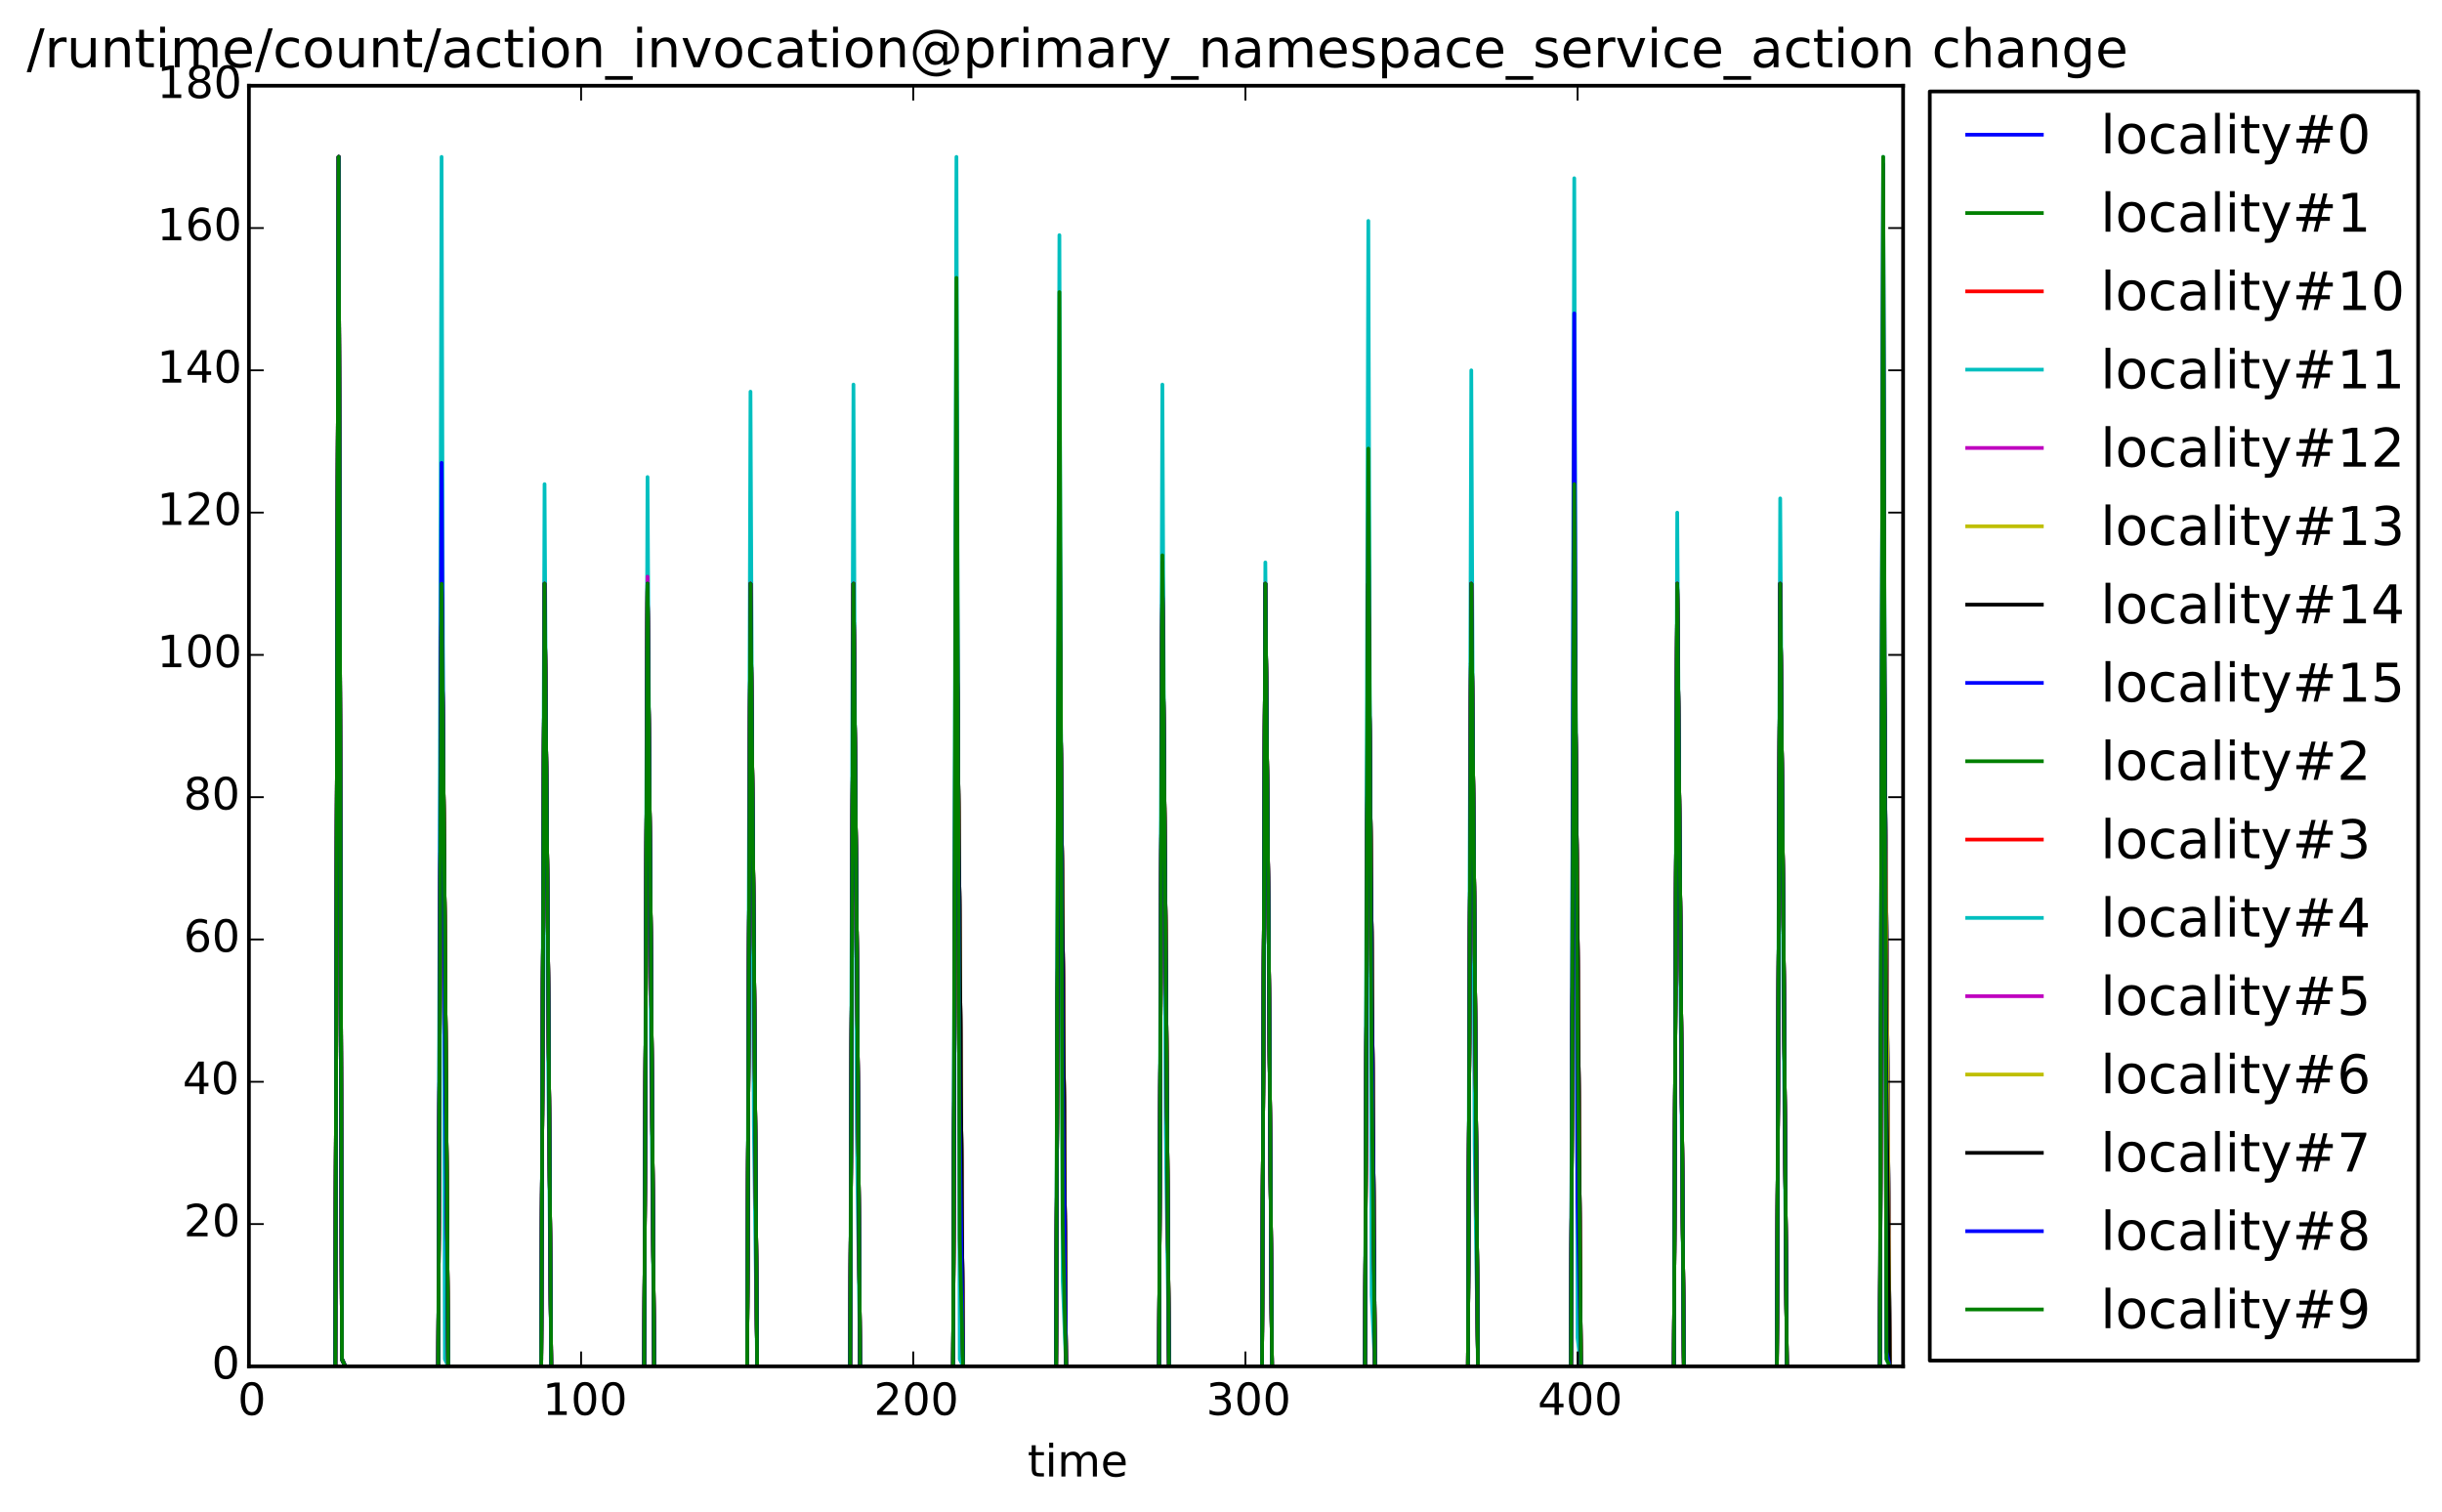 <?xml version="1.0" encoding="utf-8" standalone="no"?>
<!DOCTYPE svg PUBLIC "-//W3C//DTD SVG 1.1//EN"
  "http://www.w3.org/Graphics/SVG/1.1/DTD/svg11.dtd">
<!-- Created with matplotlib (http://matplotlib.org/) -->
<svg height="408pt" version="1.1" viewBox="0 0 659 408" width="659pt" xmlns="http://www.w3.org/2000/svg" xmlns:xlink="http://www.w3.org/1999/xlink">
 <defs>
  <style type="text/css">
*{stroke-linecap:butt;stroke-linejoin:round;}
  </style>
 </defs>
 <g id="figure_1">
  <g id="patch_1">
   <path d="
M0 408.169
L659.763 408.169
L659.763 0
L0 0
z
" style="fill:#ffffff;"/>
  </g>
  <g id="axes_1">
   <g id="patch_2">
    <path d="
M67.174 368.742
L513.574 368.742
L513.574 23.142
L67.174 23.142
z
" style="fill:#ffffff;"/>
   </g>
   <g id="line2d_1">
    <path clip-path="url(#p441de54f7e)" d="
M67.174 368.742
L513.574 368.742
L513.574 368.742" style="fill:none;stroke:#0000ff;stroke-linecap:square;"/>
   </g>
   <g id="line2d_2">
    <path clip-path="url(#p441de54f7e)" d="
M67.174 368.742
L90.48 368.742
L91.376 42.342
L92.272 366.822
L93.169 368.742
L118.268 368.742
L119.164 157.542
L120.06 251.622
L120.957 368.742
L146.056 368.742
L146.952 157.542
L147.848 251.622
L148.745 368.742
L173.844 368.742
L174.74 157.542
L175.636 251.622
L176.533 368.742
L201.632 368.742
L202.528 157.542
L203.424 251.622
L204.321 368.742
L229.42 368.742
L230.316 157.542
L231.212 251.622
L232.109 368.742
L257.207 368.742
L258.104 157.542
L259 251.622
L259.897 368.742
L284.995 368.742
L285.892 157.542
L286.788 251.622
L287.685 368.742
L312.783 368.742
L313.68 157.542
L314.576 251.622
L315.473 368.742
L340.571 368.742
L341.468 157.542
L342.364 251.622
L343.26 368.742
L368.359 368.742
L369.256 157.542
L370.152 251.622
L371.048 368.742
L396.147 368.742
L397.044 157.542
L397.94 251.622
L398.836 368.742
L423.935 368.742
L424.832 157.542
L425.728 251.622
L426.624 368.742
L451.723 368.742
L452.62 157.542
L453.516 251.622
L454.412 368.742
L479.511 368.742
L480.407 157.542
L481.304 251.622
L482.2 368.742
L507.299 368.742
L508.195 157.542
L509.092 251.622
L509.988 368.742
L513.574 368.742
L513.574 368.742" style="fill:none;stroke:#008000;stroke-linecap:square;"/>
   </g>
   <g id="line2d_3">
    <path clip-path="url(#p441de54f7e)" d="
M67.174 368.742
L90.48 368.742
L91.376 42.342
L92.272 366.822
L93.169 368.742
L118.268 368.742
L119.164 157.542
L120.06 251.622
L120.957 368.742
L146.056 368.742
L146.952 157.542
L147.848 251.622
L148.745 368.742
L173.844 368.742
L174.74 157.542
L175.636 251.622
L176.533 368.742
L201.632 368.742
L202.528 157.542
L203.424 251.622
L204.321 368.742
L229.42 368.742
L230.316 157.542
L231.212 251.622
L232.109 368.742
L257.207 368.742
L258.104 134.502
L259 274.662
L259.897 368.742
L284.995 368.742
L285.892 157.542
L286.788 251.622
L287.685 368.742
L312.783 368.742
L313.68 157.542
L314.576 251.622
L315.473 368.742
L340.571 368.742
L341.468 157.542
L342.364 251.622
L343.26 368.742
L368.359 368.742
L369.256 157.542
L370.152 251.622
L371.048 368.742
L396.147 368.742
L397.044 157.542
L397.94 251.622
L398.836 368.742
L423.935 368.742
L424.832 157.542
L425.728 251.622
L426.624 368.742
L451.723 368.742
L452.62 157.542
L453.516 251.622
L454.412 368.742
L479.511 368.742
L480.407 157.542
L481.304 251.622
L482.2 368.742
L507.299 368.742
L508.195 71.142
L509.092 338.022
L509.988 368.742
L513.574 368.742
L513.574 368.742" style="fill:none;stroke:#ff0000;stroke-linecap:square;"/>
   </g>
   <g id="line2d_4">
    <path clip-path="url(#p441de54f7e)" d="
M67.174 368.742
L90.48 368.742
L91.376 42.342
L92.272 366.822
L93.169 368.742
L118.268 368.742
L119.164 42.342
L120.06 366.822
L120.957 368.742
L146.056 368.742
L146.952 130.662
L147.848 278.502
L148.745 368.742
L173.844 368.742
L174.74 128.742
L175.636 280.422
L176.533 368.742
L201.632 368.742
L202.528 105.702
L203.424 303.462
L204.321 368.742
L229.42 368.742
L230.316 103.782
L231.212 305.382
L232.109 368.742
L257.207 368.742
L258.104 42.342
L259 366.822
L259.897 368.742
L284.995 368.742
L285.892 63.462
L286.788 345.702
L287.685 368.742
L312.783 368.742
L313.68 103.782
L314.576 305.382
L315.473 368.742
L340.571 368.742
L341.468 151.782
L343.26 368.742
L368.359 368.742
L369.256 59.622
L370.152 349.542
L371.048 368.742
L396.147 368.742
L397.044 99.942
L397.94 309.222
L398.836 368.742
L423.935 368.742
L424.832 48.102
L425.728 361.062
L426.624 368.742
L451.723 368.742
L452.62 138.342
L453.516 270.822
L454.412 368.742
L479.511 368.742
L480.407 134.502
L481.304 274.662
L482.2 368.742
L507.299 368.742
L508.195 42.342
L509.092 366.822
L509.988 368.742
L513.574 368.742
L513.574 368.742" style="fill:none;stroke:#00bfbf;stroke-linecap:square;"/>
   </g>
   <g id="line2d_5">
    <path clip-path="url(#p441de54f7e)" d="
M67.174 368.742
L90.48 368.742
L91.376 42.342
L92.272 366.822
L93.169 368.742
L118.268 368.742
L119.164 157.542
L120.06 251.622
L120.957 368.742
L146.056 368.742
L146.952 157.542
L147.848 251.622
L148.745 368.742
L173.844 368.742
L174.74 155.622
L175.636 253.542
L176.533 368.742
L201.632 368.742
L202.528 157.542
L203.424 251.622
L204.321 368.742
L229.42 368.742
L230.316 157.542
L231.212 251.622
L232.109 368.742
L257.207 368.742
L258.104 157.542
L259 251.622
L259.897 368.742
L284.995 368.742
L285.892 157.542
L286.788 251.622
L287.685 368.742
L312.783 368.742
L313.68 157.542
L314.576 251.622
L315.473 368.742
L340.571 368.742
L341.468 157.542
L342.364 251.622
L343.26 368.742
L368.359 368.742
L369.256 157.542
L370.152 251.622
L371.048 368.742
L396.147 368.742
L397.044 157.542
L397.94 251.622
L398.836 368.742
L423.935 368.742
L424.832 157.542
L425.728 251.622
L426.624 368.742
L451.723 368.742
L452.62 157.542
L453.516 251.622
L454.412 368.742
L479.511 368.742
L480.407 157.542
L481.304 251.622
L482.2 368.742
L507.299 368.742
L508.195 109.542
L509.092 299.622
L509.988 368.742
L513.574 368.742
L513.574 368.742" style="fill:none;stroke:#bf00bf;stroke-linecap:square;"/>
   </g>
   <g id="line2d_6">
    <path clip-path="url(#p441de54f7e)" d="
M67.174 368.742
L90.48 368.742
L91.376 42.342
L92.272 366.822
L93.169 368.742
L118.268 368.742
L119.164 157.542
L120.06 251.622
L120.957 368.742
L146.056 368.742
L146.952 157.542
L147.848 251.622
L148.745 368.742
L173.844 368.742
L174.74 157.542
L175.636 251.622
L176.533 368.742
L201.632 368.742
L202.528 157.542
L203.424 251.622
L204.321 368.742
L229.42 368.742
L230.316 157.542
L231.212 251.622
L232.109 368.742
L257.207 368.742
L258.104 157.542
L259 251.622
L259.897 368.742
L284.995 368.742
L285.892 157.542
L286.788 251.622
L287.685 368.742
L312.783 368.742
L313.68 157.542
L314.576 251.622
L315.473 368.742
L340.571 368.742
L341.468 157.542
L342.364 251.622
L343.26 368.742
L368.359 368.742
L369.256 157.542
L370.152 251.622
L371.048 368.742
L396.147 368.742
L397.044 157.542
L397.94 251.622
L398.836 368.742
L423.935 368.742
L424.832 109.542
L425.728 299.622
L426.624 368.742
L451.723 368.742
L452.62 157.542
L453.516 251.622
L454.412 368.742
L479.511 368.742
L480.407 157.542
L481.304 251.622
L482.2 368.742
L507.299 368.742
L508.195 99.942
L509.092 309.222
L509.988 368.742
L513.574 368.742
L513.574 368.742" style="fill:none;stroke:#bfbf00;stroke-linecap:square;"/>
   </g>
   <g id="line2d_7">
    <path clip-path="url(#p441de54f7e)" d="
M67.174 368.742
L90.48 368.742
L91.376 42.342
L92.272 366.822
L93.169 368.742
L118.268 368.742
L119.164 157.542
L120.06 251.622
L120.957 368.742
L146.056 368.742
L146.952 157.542
L147.848 251.622
L148.745 368.742
L173.844 368.742
L174.74 157.542
L175.636 251.622
L176.533 368.742
L201.632 368.742
L202.528 157.542
L203.424 251.622
L204.321 368.742
L229.42 368.742
L230.316 157.542
L231.212 251.622
L232.109 368.742
L257.207 368.742
L258.104 157.542
L259 251.622
L259.897 368.742
L284.995 368.742
L285.892 157.542
L286.788 251.622
L287.685 368.742
L312.783 368.742
L313.68 157.542
L314.576 251.622
L315.473 368.742
L340.571 368.742
L341.468 157.542
L342.364 251.622
L343.26 368.742
L368.359 368.742
L369.256 157.542
L370.152 251.622
L371.048 368.742
L396.147 368.742
L397.044 157.542
L397.94 251.622
L398.836 368.742
L423.935 368.742
L424.832 157.542
L425.728 251.622
L426.624 368.742
L451.723 368.742
L452.62 157.542
L453.516 251.622
L454.412 368.742
L479.511 368.742
L480.407 157.542
L481.304 251.622
L482.2 368.742
L507.299 368.742
L508.195 134.502
L509.092 274.662
L509.988 368.742
L513.574 368.742
L513.574 368.742" style="fill:none;stroke:#000000;stroke-linecap:square;"/>
   </g>
   <g id="line2d_8">
    <path clip-path="url(#p441de54f7e)" d="
M67.174 368.742
L90.48 368.742
L91.376 42.342
L92.272 366.822
L93.169 368.742
L118.268 368.742
L119.164 157.542
L120.06 251.622
L120.957 368.742
L146.056 368.742
L146.952 157.542
L147.848 251.622
L148.745 368.742
L173.844 368.742
L174.74 157.542
L175.636 251.622
L176.533 368.742
L201.632 368.742
L202.528 157.542
L203.424 251.622
L204.321 368.742
L229.42 368.742
L230.316 157.542
L231.212 251.622
L232.109 368.742
L257.207 368.742
L258.104 157.542
L259 251.622
L259.897 368.742
L284.995 368.742
L285.892 157.542
L286.788 251.622
L287.685 368.742
L312.783 368.742
L313.68 157.542
L314.576 251.622
L315.473 368.742
L340.571 368.742
L341.468 157.542
L342.364 251.622
L343.26 368.742
L368.359 368.742
L369.256 157.542
L370.152 251.622
L371.048 368.742
L396.147 368.742
L397.044 157.542
L397.94 251.622
L398.836 368.742
L423.935 368.742
L424.832 157.542
L425.728 251.622
L426.624 368.742
L451.723 368.742
L452.62 157.542
L453.516 251.622
L454.412 368.742
L479.511 368.742
L480.407 157.542
L481.304 251.622
L482.2 368.742
L507.299 368.742
L508.195 157.542
L509.092 251.622
L509.988 368.742
L513.574 368.742
L513.574 368.742" style="fill:none;stroke:#0000ff;stroke-linecap:square;"/>
   </g>
   <g id="line2d_9">
    <path clip-path="url(#p441de54f7e)" d="
M67.174 368.742
L90.48 368.742
L91.376 42.342
L92.272 366.822
L93.169 368.742
L118.268 368.742
L119.164 157.542
L120.06 251.622
L120.957 368.742
L146.056 368.742
L146.952 157.542
L147.848 251.622
L148.745 368.742
L173.844 368.742
L174.74 157.542
L175.636 251.622
L176.533 368.742
L201.632 368.742
L202.528 157.542
L203.424 251.622
L204.321 368.742
L229.42 368.742
L230.316 157.542
L231.212 251.622
L232.109 368.742
L257.207 368.742
L258.104 157.542
L259 251.622
L259.897 368.742
L284.995 368.742
L285.892 157.542
L286.788 251.622
L287.685 368.742
L312.783 368.742
L313.68 157.542
L314.576 251.622
L315.473 368.742
L340.571 368.742
L341.468 157.542
L342.364 251.622
L343.26 368.742
L368.359 368.742
L369.256 157.542
L370.152 251.622
L371.048 368.742
L396.147 368.742
L397.044 157.542
L397.94 251.622
L398.836 368.742
L423.935 368.742
L424.832 157.542
L425.728 251.622
L426.624 368.742
L451.723 368.742
L452.62 157.542
L453.516 251.622
L454.412 368.742
L479.511 368.742
L480.407 157.542
L481.304 251.622
L482.2 368.742
L507.299 368.742
L508.195 157.542
L509.092 251.622
L509.988 368.742
L513.574 368.742
L513.574 368.742" style="fill:none;stroke:#008000;stroke-linecap:square;"/>
   </g>
   <g id="line2d_10">
    <path clip-path="url(#p441de54f7e)" d="
M67.174 368.742
L90.48 368.742
L91.376 42.342
L92.272 366.822
L93.169 368.742
L118.268 368.742
L119.164 157.542
L120.06 251.622
L120.957 368.742
L146.056 368.742
L146.952 157.542
L147.848 251.622
L148.745 368.742
L173.844 368.742
L174.74 157.542
L175.636 251.622
L176.533 368.742
L201.632 368.742
L202.528 157.542
L203.424 251.622
L204.321 368.742
L229.42 368.742
L230.316 157.542
L231.212 251.622
L232.109 368.742
L257.207 368.742
L258.104 157.542
L259 251.622
L259.897 368.742
L284.995 368.742
L285.892 157.542
L286.788 251.622
L287.685 368.742
L312.783 368.742
L313.68 157.542
L314.576 251.622
L315.473 368.742
L340.571 368.742
L341.468 157.542
L342.364 251.622
L343.26 368.742
L368.359 368.742
L369.256 157.542
L370.152 251.622
L371.048 368.742
L396.147 368.742
L397.044 157.542
L397.94 251.622
L398.836 368.742
L423.935 368.742
L424.832 157.542
L425.728 251.622
L426.624 368.742
L451.723 368.742
L452.62 157.542
L453.516 251.622
L454.412 368.742
L479.511 368.742
L480.407 157.542
L481.304 251.622
L482.2 368.742
L507.299 368.742
L508.195 157.542
L509.092 251.622
L509.988 368.742
L513.574 368.742
L513.574 368.742" style="fill:none;stroke:#ff0000;stroke-linecap:square;"/>
   </g>
   <g id="line2d_11">
    <path clip-path="url(#p441de54f7e)" d="
M67.174 368.742
L90.48 368.742
L91.376 42.342
L92.272 366.822
L93.169 368.742
L118.268 368.742
L119.164 157.542
L120.06 251.622
L120.957 368.742
L146.056 368.742
L146.952 157.542
L147.848 251.622
L148.745 368.742
L173.844 368.742
L174.74 157.542
L175.636 251.622
L176.533 368.742
L201.632 368.742
L202.528 157.542
L203.424 251.622
L204.321 368.742
L229.42 368.742
L230.316 157.542
L231.212 251.622
L232.109 368.742
L257.207 368.742
L258.104 157.542
L259 251.622
L259.897 368.742
L284.995 368.742
L285.892 157.542
L286.788 251.622
L287.685 368.742
L312.783 368.742
L313.68 157.542
L314.576 251.622
L315.473 368.742
L340.571 368.742
L341.468 157.542
L342.364 251.622
L343.26 368.742
L368.359 368.742
L369.256 157.542
L370.152 251.622
L371.048 368.742
L396.147 368.742
L397.044 157.542
L397.94 251.622
L398.836 368.742
L423.935 368.742
L424.832 157.542
L425.728 251.622
L426.624 368.742
L451.723 368.742
L452.62 157.542
L453.516 251.622
L454.412 368.742
L479.511 368.742
L480.407 157.542
L481.304 251.622
L482.2 368.742
L507.299 368.742
L508.195 157.542
L509.092 251.622
L509.988 368.742
L513.574 368.742
L513.574 368.742" style="fill:none;stroke:#00bfbf;stroke-linecap:square;"/>
   </g>
   <g id="line2d_12">
    <path clip-path="url(#p441de54f7e)" d="
M67.174 368.742
L90.48 368.742
L91.376 42.342
L92.272 366.822
L93.169 368.742
L118.268 368.742
L119.164 157.542
L120.06 251.622
L120.957 368.742
L146.056 368.742
L146.952 157.542
L147.848 251.622
L148.745 368.742
L173.844 368.742
L174.74 157.542
L175.636 251.622
L176.533 368.742
L201.632 368.742
L202.528 157.542
L203.424 251.622
L204.321 368.742
L229.42 368.742
L230.316 157.542
L231.212 251.622
L232.109 368.742
L257.207 368.742
L258.104 157.542
L259 251.622
L259.897 368.742
L284.995 368.742
L285.892 157.542
L286.788 251.622
L287.685 368.742
L312.783 368.742
L313.68 157.542
L314.576 251.622
L315.473 368.742
L340.571 368.742
L341.468 157.542
L342.364 251.622
L343.26 368.742
L368.359 368.742
L369.256 157.542
L370.152 251.622
L371.048 368.742
L396.147 368.742
L397.044 157.542
L397.94 251.622
L398.836 368.742
L423.935 368.742
L424.832 157.542
L425.728 251.622
L426.624 368.742
L451.723 368.742
L452.62 157.542
L453.516 251.622
L454.412 368.742
L479.511 368.742
L480.407 157.542
L481.304 251.622
L482.2 368.742
L507.299 368.742
L508.195 157.542
L509.092 251.622
L509.988 368.742
L513.574 368.742
L513.574 368.742" style="fill:none;stroke:#bf00bf;stroke-linecap:square;"/>
   </g>
   <g id="line2d_13">
    <path clip-path="url(#p441de54f7e)" d="
M67.174 368.742
L90.48 368.742
L91.376 42.342
L92.272 366.822
L93.169 368.742
L118.268 368.742
L119.164 157.542
L120.06 251.622
L120.957 368.742
L146.056 368.742
L146.952 157.542
L147.848 251.622
L148.745 368.742
L173.844 368.742
L174.74 157.542
L175.636 251.622
L176.533 368.742
L201.632 368.742
L202.528 157.542
L203.424 251.622
L204.321 368.742
L229.42 368.742
L230.316 157.542
L231.212 251.622
L232.109 368.742
L257.207 368.742
L258.104 157.542
L259 251.622
L259.897 368.742
L284.995 368.742
L285.892 157.542
L286.788 251.622
L287.685 368.742
L312.783 368.742
L313.68 157.542
L314.576 251.622
L315.473 368.742
L340.571 368.742
L341.468 157.542
L342.364 251.622
L343.26 368.742
L368.359 368.742
L369.256 157.542
L370.152 251.622
L371.048 368.742
L396.147 368.742
L397.044 157.542
L397.94 251.622
L398.836 368.742
L423.935 368.742
L424.832 157.542
L425.728 251.622
L426.624 368.742
L451.723 368.742
L452.62 157.542
L453.516 251.622
L454.412 368.742
L479.511 368.742
L480.407 157.542
L481.304 251.622
L482.2 368.742
L507.299 368.742
L508.195 149.862
L509.988 368.742
L513.574 368.742
L513.574 368.742" style="fill:none;stroke:#bfbf00;stroke-linecap:square;"/>
   </g>
   <g id="line2d_14">
    <path clip-path="url(#p441de54f7e)" d="
M67.174 368.742
L90.48 368.742
L91.376 42.342
L92.272 366.822
L93.169 368.742
L118.268 368.742
L119.164 157.542
L120.06 251.622
L120.957 368.742
L146.056 368.742
L146.952 157.542
L147.848 251.622
L148.745 368.742
L173.844 368.742
L174.74 157.542
L175.636 251.622
L176.533 368.742
L201.632 368.742
L202.528 157.542
L203.424 251.622
L204.321 368.742
L229.42 368.742
L230.316 157.542
L231.212 251.622
L232.109 368.742
L257.207 368.742
L258.104 157.542
L259 251.622
L259.897 368.742
L284.995 368.742
L285.892 157.542
L286.788 251.622
L287.685 368.742
L312.783 368.742
L313.68 157.542
L314.576 251.622
L315.473 368.742
L340.571 368.742
L341.468 157.542
L342.364 251.622
L343.26 368.742
L368.359 368.742
L369.256 157.542
L370.152 251.622
L371.048 368.742
L396.147 368.742
L397.044 157.542
L397.94 251.622
L398.836 368.742
L423.935 368.742
L424.832 157.542
L425.728 251.622
L426.624 368.742
L451.723 368.742
L452.62 157.542
L453.516 251.622
L454.412 368.742
L479.511 368.742
L480.407 157.542
L481.304 251.622
L482.2 368.742
L507.299 368.742
L508.195 115.302
L509.092 293.862
L509.988 368.742
L513.574 368.742
L513.574 368.742" style="fill:none;stroke:#000000;stroke-linecap:square;"/>
   </g>
   <g id="line2d_15">
    <path clip-path="url(#p441de54f7e)" d="
M67.174 368.742
L90.48 368.742
L91.376 42.342
L92.272 366.822
L93.169 368.742
L118.268 368.742
L119.164 124.902
L120.06 284.262
L120.957 368.742
L146.056 368.742
L146.952 157.542
L147.848 251.622
L148.745 368.742
L173.844 368.742
L174.74 157.542
L175.636 251.622
L176.533 368.742
L201.632 368.742
L202.528 157.542
L203.424 251.622
L204.321 368.742
L229.42 368.742
L230.316 157.542
L231.212 251.622
L232.109 368.742
L257.207 368.742
L258.104 105.702
L259 303.462
L259.897 368.742
L284.995 368.742
L285.892 119.142
L286.788 290.022
L287.685 368.742
L312.783 368.742
L313.68 151.782
L315.473 368.742
L340.571 368.742
L341.468 157.542
L342.364 251.622
L343.26 368.742
L368.359 368.742
L369.256 138.342
L370.152 270.822
L371.048 368.742
L396.147 368.742
L397.044 157.542
L397.94 251.622
L398.836 368.742
L423.935 368.742
L424.832 84.582
L425.728 324.582
L426.624 368.742
L451.723 368.742
L452.62 157.542
L453.516 251.622
L454.412 368.742
L479.511 368.742
L480.407 157.542
L481.304 251.622
L482.2 368.742
L507.299 368.742
L508.195 44.262
L509.092 364.902
L509.988 368.742
L513.574 368.742
L513.574 368.742" style="fill:none;stroke:#0000ff;stroke-linecap:square;"/>
   </g>
   <g id="line2d_16">
    <path clip-path="url(#p441de54f7e)" d="
M67.174 368.742
L90.48 368.742
L91.376 42.342
L92.272 366.822
L93.169 368.742
L118.268 368.742
L119.164 157.542
L120.06 251.622
L120.957 368.742
L146.056 368.742
L146.952 157.542
L147.848 251.622
L148.745 368.742
L173.844 368.742
L174.74 157.542
L175.636 251.622
L176.533 368.742
L201.632 368.742
L202.528 157.542
L203.424 251.622
L204.321 368.742
L229.42 368.742
L230.316 157.542
L231.212 251.622
L232.109 368.742
L257.207 368.742
L258.104 74.982
L259 334.182
L259.897 368.742
L284.995 368.742
L285.892 78.822
L286.788 330.342
L287.685 368.742
L312.783 368.742
L313.68 149.862
L315.473 368.742
L340.571 368.742
L341.468 157.542
L342.364 251.622
L343.26 368.742
L368.359 368.742
L369.256 121.062
L370.152 288.102
L371.048 368.742
L396.147 368.742
L397.044 157.542
L397.94 251.622
L398.836 368.742
L423.935 368.742
L424.832 130.662
L425.728 278.502
L426.624 368.742
L451.723 368.742
L452.62 157.542
L453.516 251.622
L454.412 368.742
L479.511 368.742
L480.407 157.542
L481.304 251.622
L482.2 368.742
L507.299 368.742
L508.195 42.342
L509.092 366.822
L509.988 368.742
L513.574 368.742
L513.574 368.742" style="fill:none;stroke:#008000;stroke-linecap:square;"/>
   </g>
   <g id="patch_3">
    <path d="
M67.174 23.142
L513.574 23.142" style="fill:none;stroke:#000000;stroke-linecap:square;stroke-linejoin:miter;"/>
   </g>
   <g id="patch_4">
    <path d="
M513.574 368.742
L513.574 23.142" style="fill:none;stroke:#000000;stroke-linecap:square;stroke-linejoin:miter;"/>
   </g>
   <g id="patch_5">
    <path d="
M67.174 368.742
L513.574 368.742" style="fill:none;stroke:#000000;stroke-linecap:square;stroke-linejoin:miter;"/>
   </g>
   <g id="patch_6">
    <path d="
M67.174 368.742
L67.174 23.142" style="fill:none;stroke:#000000;stroke-linecap:square;stroke-linejoin:miter;"/>
   </g>
   <g id="matplotlib.axis_1">
    <g id="xtick_1">
     <g id="line2d_17">
      <defs>
       <path d="
M0 0
L0 -4" id="m93b0483c22" style="stroke:#000000;stroke-width:0.5;"/>
      </defs>
      <g>
       <use style="stroke:#000000;stroke-width:0.5;" x="67.174" xlink:href="#m93b0483c22" y="368.742"/>
      </g>
     </g>
     <g id="line2d_18">
      <defs>
       <path d="
M0 0
L0 4" id="m741efc42ff" style="stroke:#000000;stroke-width:0.5;"/>
      </defs>
      <g>
       <use style="stroke:#000000;stroke-width:0.5;" x="67.174" xlink:href="#m741efc42ff" y="23.142"/>
      </g>
     </g>
     <g id="text_1">
      <!-- 0 -->
      <defs>
       <path d="
M31.781 66.406
Q24.172 66.406 20.328 58.906
Q16.5 51.422 16.5 36.375
Q16.5 21.391 20.328 13.891
Q24.172 6.391 31.781 6.391
Q39.453 6.391 43.281 13.891
Q47.125 21.391 47.125 36.375
Q47.125 51.422 43.281 58.906
Q39.453 66.406 31.781 66.406
M31.781 74.219
Q44.047 74.219 50.516 64.516
Q56.984 54.828 56.984 36.375
Q56.984 17.969 50.516 8.266
Q44.047 -1.422 31.781 -1.422
Q19.531 -1.422 13.062 8.266
Q6.594 17.969 6.594 36.375
Q6.594 54.828 13.062 64.516
Q19.531 74.219 31.781 74.219" id="DejaVuSans-30"/>
      </defs>
      <g transform="translate(64.15 381.86)scale(0.12 -0.12)">
       <use xlink:href="#DejaVuSans-30"/>
      </g>
     </g>
    </g>
    <g id="xtick_2">
     <g id="line2d_19">
      <g>
       <use style="stroke:#000000;stroke-width:0.5;" x="156.812" xlink:href="#m93b0483c22" y="368.742"/>
      </g>
     </g>
     <g id="line2d_20">
      <g>
       <use style="stroke:#000000;stroke-width:0.5;" x="156.812" xlink:href="#m741efc42ff" y="23.142"/>
      </g>
     </g>
     <g id="text_2">
      <!-- 100 -->
      <defs>
       <path d="
M12.406 8.297
L28.516 8.297
L28.516 63.922
L10.984 60.406
L10.984 69.391
L28.422 72.906
L38.281 72.906
L38.281 8.297
L54.391 8.297
L54.391 0
L12.406 0
z
" id="DejaVuSans-31"/>
      </defs>
      <g transform="translate(146.417 381.86)scale(0.12 -0.12)">
       <use xlink:href="#DejaVuSans-31"/>
       <use x="63.623" xlink:href="#DejaVuSans-30"/>
       <use x="127.246" xlink:href="#DejaVuSans-30"/>
      </g>
     </g>
    </g>
    <g id="xtick_3">
     <g id="line2d_21">
      <g>
       <use style="stroke:#000000;stroke-width:0.5;" x="246.451" xlink:href="#m93b0483c22" y="368.742"/>
      </g>
     </g>
     <g id="line2d_22">
      <g>
       <use style="stroke:#000000;stroke-width:0.5;" x="246.451" xlink:href="#m741efc42ff" y="23.142"/>
      </g>
     </g>
     <g id="text_3">
      <!-- 200 -->
      <defs>
       <path d="
M19.188 8.297
L53.609 8.297
L53.609 0
L7.328 0
L7.328 8.297
Q12.938 14.109 22.625 23.891
Q32.328 33.688 34.812 36.531
Q39.547 41.844 41.422 45.531
Q43.312 49.219 43.312 52.781
Q43.312 58.594 39.234 62.25
Q35.156 65.922 28.609 65.922
Q23.969 65.922 18.812 64.312
Q13.672 62.703 7.812 59.422
L7.812 69.391
Q13.766 71.781 18.938 73
Q24.125 74.219 28.422 74.219
Q39.75 74.219 46.484 68.547
Q53.219 62.891 53.219 53.422
Q53.219 48.922 51.531 44.891
Q49.859 40.875 45.406 35.406
Q44.188 33.984 37.641 27.219
Q31.109 20.453 19.188 8.297" id="DejaVuSans-32"/>
      </defs>
      <g transform="translate(235.836 381.86)scale(0.12 -0.12)">
       <use xlink:href="#DejaVuSans-32"/>
       <use x="63.623" xlink:href="#DejaVuSans-30"/>
       <use x="127.246" xlink:href="#DejaVuSans-30"/>
      </g>
     </g>
    </g>
    <g id="xtick_4">
     <g id="line2d_23">
      <g>
       <use style="stroke:#000000;stroke-width:0.5;" x="336.089" xlink:href="#m93b0483c22" y="368.742"/>
      </g>
     </g>
     <g id="line2d_24">
      <g>
       <use style="stroke:#000000;stroke-width:0.5;" x="336.089" xlink:href="#m741efc42ff" y="23.142"/>
      </g>
     </g>
     <g id="text_4">
      <!-- 300 -->
      <defs>
       <path d="
M40.578 39.312
Q47.656 37.797 51.625 33
Q55.609 28.219 55.609 21.188
Q55.609 10.406 48.188 4.484
Q40.766 -1.422 27.094 -1.422
Q22.516 -1.422 17.656 -0.516
Q12.797 0.391 7.625 2.203
L7.625 11.719
Q11.719 9.328 16.594 8.109
Q21.484 6.891 26.812 6.891
Q36.078 6.891 40.938 10.547
Q45.797 14.203 45.797 21.188
Q45.797 27.641 41.281 31.266
Q36.766 34.906 28.719 34.906
L20.219 34.906
L20.219 43.016
L29.109 43.016
Q36.375 43.016 40.234 45.922
Q44.094 48.828 44.094 54.297
Q44.094 59.906 40.109 62.906
Q36.141 65.922 28.719 65.922
Q24.656 65.922 20.016 65.031
Q15.375 64.156 9.812 62.312
L9.812 71.094
Q15.438 72.656 20.344 73.438
Q25.25 74.219 29.594 74.219
Q40.828 74.219 47.359 69.109
Q53.906 64.016 53.906 55.328
Q53.906 49.266 50.438 45.094
Q46.969 40.922 40.578 39.312" id="DejaVuSans-33"/>
      </defs>
      <g transform="translate(325.493 381.86)scale(0.12 -0.12)">
       <use xlink:href="#DejaVuSans-33"/>
       <use x="63.623" xlink:href="#DejaVuSans-30"/>
       <use x="127.246" xlink:href="#DejaVuSans-30"/>
      </g>
     </g>
    </g>
    <g id="xtick_5">
     <g id="line2d_25">
      <g>
       <use style="stroke:#000000;stroke-width:0.5;" x="425.728" xlink:href="#m93b0483c22" y="368.742"/>
      </g>
     </g>
     <g id="line2d_26">
      <g>
       <use style="stroke:#000000;stroke-width:0.5;" x="425.728" xlink:href="#m741efc42ff" y="23.142"/>
      </g>
     </g>
     <g id="text_5">
      <!-- 400 -->
      <defs>
       <path d="
M37.797 64.312
L12.891 25.391
L37.797 25.391
z

M35.203 72.906
L47.609 72.906
L47.609 25.391
L58.016 25.391
L58.016 17.188
L47.609 17.188
L47.609 0
L37.797 0
L37.797 17.188
L4.891 17.188
L4.891 26.703
z
" id="DejaVuSans-34"/>
      </defs>
      <g transform="translate(414.967 381.86)scale(0.12 -0.12)">
       <use xlink:href="#DejaVuSans-34"/>
       <use x="63.623" xlink:href="#DejaVuSans-30"/>
       <use x="127.246" xlink:href="#DejaVuSans-30"/>
      </g>
     </g>
    </g>
    <g id="text_6">
     <!-- time -->
     <defs>
      <path d="
M18.312 70.219
L18.312 54.688
L36.812 54.688
L36.812 47.703
L18.312 47.703
L18.312 18.016
Q18.312 11.328 20.141 9.422
Q21.969 7.516 27.594 7.516
L36.812 7.516
L36.812 0
L27.594 0
Q17.188 0 13.234 3.875
Q9.281 7.766 9.281 18.016
L9.281 47.703
L2.688 47.703
L2.688 54.688
L9.281 54.688
L9.281 70.219
z
" id="DejaVuSans-74"/>
      <path d="
M52 44.188
Q55.375 50.25 60.062 53.125
Q64.75 56 71.094 56
Q79.641 56 84.281 50.016
Q88.922 44.047 88.922 33.016
L88.922 0
L79.891 0
L79.891 32.719
Q79.891 40.578 77.094 44.375
Q74.312 48.188 68.609 48.188
Q61.625 48.188 57.562 43.547
Q53.516 38.922 53.516 30.906
L53.516 0
L44.484 0
L44.484 32.719
Q44.484 40.625 41.703 44.406
Q38.922 48.188 33.109 48.188
Q26.219 48.188 22.156 43.531
Q18.109 38.875 18.109 30.906
L18.109 0
L9.078 0
L9.078 54.688
L18.109 54.688
L18.109 46.188
Q21.188 51.219 25.484 53.609
Q29.781 56 35.688 56
Q41.656 56 45.828 52.969
Q50 49.953 52 44.188" id="DejaVuSans-6d"/>
      <path d="
M56.203 29.594
L56.203 25.203
L14.891 25.203
Q15.484 15.922 20.484 11.062
Q25.484 6.203 34.422 6.203
Q39.594 6.203 44.453 7.469
Q49.312 8.734 54.109 11.281
L54.109 2.781
Q49.266 0.734 44.188 -0.344
Q39.109 -1.422 33.891 -1.422
Q20.797 -1.422 13.156 6.188
Q5.516 13.812 5.516 26.812
Q5.516 40.234 12.766 48.109
Q20.016 56 32.328 56
Q43.359 56 49.781 48.891
Q56.203 41.797 56.203 29.594
M47.219 32.234
Q47.125 39.594 43.094 43.984
Q39.062 48.391 32.422 48.391
Q24.906 48.391 20.391 44.141
Q15.875 39.891 15.188 32.172
z
" id="DejaVuSans-65"/>
      <path d="
M9.422 54.688
L18.406 54.688
L18.406 0
L9.422 0
z

M9.422 75.984
L18.406 75.984
L18.406 64.594
L9.422 64.594
z
" id="DejaVuSans-69"/>
     </defs>
     <g transform="translate(277.299 398.474)scale(0.12 -0.12)">
      <use xlink:href="#DejaVuSans-74"/>
      <use x="39.209" xlink:href="#DejaVuSans-69"/>
      <use x="66.992" xlink:href="#DejaVuSans-6d"/>
      <use x="164.404" xlink:href="#DejaVuSans-65"/>
     </g>
    </g>
   </g>
   <g id="matplotlib.axis_2">
    <g id="ytick_1">
     <g id="line2d_27">
      <defs>
       <path d="
M0 0
L4 0" id="m728421d6d4" style="stroke:#000000;stroke-width:0.5;"/>
      </defs>
      <g>
       <use style="stroke:#000000;stroke-width:0.5;" x="67.174" xlink:href="#m728421d6d4" y="368.742"/>
      </g>
     </g>
     <g id="line2d_28">
      <defs>
       <path d="
M0 0
L-4 0" id="mcb0005524f" style="stroke:#000000;stroke-width:0.5;"/>
      </defs>
      <g>
       <use style="stroke:#000000;stroke-width:0.5;" x="513.574" xlink:href="#mcb0005524f" y="368.742"/>
      </g>
     </g>
     <g id="text_7">
      <!-- 0 -->
      <g transform="translate(57.127 372.053)scale(0.12 -0.12)">
       <use xlink:href="#DejaVuSans-30"/>
      </g>
     </g>
    </g>
    <g id="ytick_2">
     <g id="line2d_29">
      <g>
       <use style="stroke:#000000;stroke-width:0.5;" x="67.174" xlink:href="#m728421d6d4" y="330.342"/>
      </g>
     </g>
     <g id="line2d_30">
      <g>
       <use style="stroke:#000000;stroke-width:0.5;" x="513.574" xlink:href="#mcb0005524f" y="330.342"/>
      </g>
     </g>
     <g id="text_8">
      <!-- 20 -->
      <g transform="translate(49.58 333.653)scale(0.12 -0.12)">
       <use xlink:href="#DejaVuSans-32"/>
       <use x="63.623" xlink:href="#DejaVuSans-30"/>
      </g>
     </g>
    </g>
    <g id="ytick_3">
     <g id="line2d_31">
      <g>
       <use style="stroke:#000000;stroke-width:0.5;" x="67.174" xlink:href="#m728421d6d4" y="291.942"/>
      </g>
     </g>
     <g id="line2d_32">
      <g>
       <use style="stroke:#000000;stroke-width:0.5;" x="513.574" xlink:href="#mcb0005524f" y="291.942"/>
      </g>
     </g>
     <g id="text_9">
      <!-- 40 -->
      <g transform="translate(49.288 295.253)scale(0.12 -0.12)">
       <use xlink:href="#DejaVuSans-34"/>
       <use x="63.623" xlink:href="#DejaVuSans-30"/>
      </g>
     </g>
    </g>
    <g id="ytick_4">
     <g id="line2d_33">
      <g>
       <use style="stroke:#000000;stroke-width:0.5;" x="67.174" xlink:href="#m728421d6d4" y="253.542"/>
      </g>
     </g>
     <g id="line2d_34">
      <g>
       <use style="stroke:#000000;stroke-width:0.5;" x="513.574" xlink:href="#mcb0005524f" y="253.542"/>
      </g>
     </g>
     <g id="text_10">
      <!-- 60 -->
      <defs>
       <path d="
M33.016 40.375
Q26.375 40.375 22.484 35.828
Q18.609 31.297 18.609 23.391
Q18.609 15.531 22.484 10.953
Q26.375 6.391 33.016 6.391
Q39.656 6.391 43.531 10.953
Q47.406 15.531 47.406 23.391
Q47.406 31.297 43.531 35.828
Q39.656 40.375 33.016 40.375
M52.594 71.297
L52.594 62.312
Q48.875 64.062 45.094 64.984
Q41.312 65.922 37.594 65.922
Q27.828 65.922 22.672 59.328
Q17.531 52.734 16.797 39.406
Q19.672 43.656 24.016 45.922
Q28.375 48.188 33.594 48.188
Q44.578 48.188 50.953 41.516
Q57.328 34.859 57.328 23.391
Q57.328 12.156 50.688 5.359
Q44.047 -1.422 33.016 -1.422
Q20.359 -1.422 13.672 8.266
Q6.984 17.969 6.984 36.375
Q6.984 53.656 15.188 63.938
Q23.391 74.219 37.203 74.219
Q40.922 74.219 44.703 73.484
Q48.484 72.75 52.594 71.297" id="DejaVuSans-36"/>
      </defs>
      <g transform="translate(49.539 256.853)scale(0.12 -0.12)">
       <use xlink:href="#DejaVuSans-36"/>
       <use x="63.623" xlink:href="#DejaVuSans-30"/>
      </g>
     </g>
    </g>
    <g id="ytick_5">
     <g id="line2d_35">
      <g>
       <use style="stroke:#000000;stroke-width:0.5;" x="67.174" xlink:href="#m728421d6d4" y="215.142"/>
      </g>
     </g>
     <g id="line2d_36">
      <g>
       <use style="stroke:#000000;stroke-width:0.5;" x="513.574" xlink:href="#mcb0005524f" y="215.142"/>
      </g>
     </g>
     <g id="text_11">
      <!-- 80 -->
      <defs>
       <path d="
M31.781 34.625
Q24.75 34.625 20.719 30.859
Q16.703 27.094 16.703 20.516
Q16.703 13.922 20.719 10.156
Q24.75 6.391 31.781 6.391
Q38.812 6.391 42.859 10.172
Q46.922 13.969 46.922 20.516
Q46.922 27.094 42.891 30.859
Q38.875 34.625 31.781 34.625
M21.922 38.812
Q15.578 40.375 12.031 44.719
Q8.5 49.078 8.5 55.328
Q8.5 64.062 14.719 69.141
Q20.953 74.219 31.781 74.219
Q42.672 74.219 48.875 69.141
Q55.078 64.062 55.078 55.328
Q55.078 49.078 51.531 44.719
Q48 40.375 41.703 38.812
Q48.828 37.156 52.797 32.312
Q56.781 27.484 56.781 20.516
Q56.781 9.906 50.312 4.234
Q43.844 -1.422 31.781 -1.422
Q19.734 -1.422 13.25 4.234
Q6.781 9.906 6.781 20.516
Q6.781 27.484 10.781 32.312
Q14.797 37.156 21.922 38.812
M18.312 54.391
Q18.312 48.734 21.844 45.562
Q25.391 42.391 31.781 42.391
Q38.141 42.391 41.719 45.562
Q45.312 48.734 45.312 54.391
Q45.312 60.062 41.719 63.234
Q38.141 66.406 31.781 66.406
Q25.391 66.406 21.844 63.234
Q18.312 60.062 18.312 54.391" id="DejaVuSans-38"/>
      </defs>
      <g transform="translate(49.514 218.453)scale(0.12 -0.12)">
       <use xlink:href="#DejaVuSans-38"/>
       <use x="63.623" xlink:href="#DejaVuSans-30"/>
      </g>
     </g>
    </g>
    <g id="ytick_6">
     <g id="line2d_37">
      <g>
       <use style="stroke:#000000;stroke-width:0.5;" x="67.174" xlink:href="#m728421d6d4" y="176.742"/>
      </g>
     </g>
     <g id="line2d_38">
      <g>
       <use style="stroke:#000000;stroke-width:0.5;" x="513.574" xlink:href="#mcb0005524f" y="176.742"/>
      </g>
     </g>
     <g id="text_12">
      <!-- 100 -->
      <g transform="translate(42.384 180.053)scale(0.12 -0.12)">
       <use xlink:href="#DejaVuSans-31"/>
       <use x="63.623" xlink:href="#DejaVuSans-30"/>
       <use x="127.246" xlink:href="#DejaVuSans-30"/>
      </g>
     </g>
    </g>
    <g id="ytick_7">
     <g id="line2d_39">
      <g>
       <use style="stroke:#000000;stroke-width:0.5;" x="67.174" xlink:href="#m728421d6d4" y="138.342"/>
      </g>
     </g>
     <g id="line2d_40">
      <g>
       <use style="stroke:#000000;stroke-width:0.5;" x="513.574" xlink:href="#mcb0005524f" y="138.342"/>
      </g>
     </g>
     <g id="text_13">
      <!-- 120 -->
      <g transform="translate(42.384 141.653)scale(0.12 -0.12)">
       <use xlink:href="#DejaVuSans-31"/>
       <use x="63.623" xlink:href="#DejaVuSans-32"/>
       <use x="127.246" xlink:href="#DejaVuSans-30"/>
      </g>
     </g>
    </g>
    <g id="ytick_8">
     <g id="line2d_41">
      <g>
       <use style="stroke:#000000;stroke-width:0.5;" x="67.174" xlink:href="#m728421d6d4" y="99.942"/>
      </g>
     </g>
     <g id="line2d_42">
      <g>
       <use style="stroke:#000000;stroke-width:0.5;" x="513.574" xlink:href="#mcb0005524f" y="99.942"/>
      </g>
     </g>
     <g id="text_14">
      <!-- 140 -->
      <g transform="translate(42.384 103.253)scale(0.12 -0.12)">
       <use xlink:href="#DejaVuSans-31"/>
       <use x="63.623" xlink:href="#DejaVuSans-34"/>
       <use x="127.246" xlink:href="#DejaVuSans-30"/>
      </g>
     </g>
    </g>
    <g id="ytick_9">
     <g id="line2d_43">
      <g>
       <use style="stroke:#000000;stroke-width:0.5;" x="67.174" xlink:href="#m728421d6d4" y="61.542"/>
      </g>
     </g>
     <g id="line2d_44">
      <g>
       <use style="stroke:#000000;stroke-width:0.5;" x="513.574" xlink:href="#mcb0005524f" y="61.542"/>
      </g>
     </g>
     <g id="text_15">
      <!-- 160 -->
      <g transform="translate(42.384 64.853)scale(0.12 -0.12)">
       <use xlink:href="#DejaVuSans-31"/>
       <use x="63.623" xlink:href="#DejaVuSans-36"/>
       <use x="127.246" xlink:href="#DejaVuSans-30"/>
      </g>
     </g>
    </g>
    <g id="ytick_10">
     <g id="line2d_45">
      <g>
       <use style="stroke:#000000;stroke-width:0.5;" x="67.174" xlink:href="#m728421d6d4" y="23.142"/>
      </g>
     </g>
     <g id="line2d_46">
      <g>
       <use style="stroke:#000000;stroke-width:0.5;" x="513.574" xlink:href="#mcb0005524f" y="23.142"/>
      </g>
     </g>
     <g id="text_16">
      <!-- 180 -->
      <g transform="translate(42.384 26.453)scale(0.12 -0.12)">
       <use xlink:href="#DejaVuSans-31"/>
       <use x="63.623" xlink:href="#DejaVuSans-38"/>
       <use x="127.246" xlink:href="#DejaVuSans-30"/>
      </g>
     </g>
    </g>
   </g>
   <g id="text_17">
    <!-- /runtime/count/action_invocation@primary_namespace_service_action change -->
    <defs>
     <path d="
M2.984 54.688
L12.5 54.688
L29.594 8.797
L46.688 54.688
L56.203 54.688
L35.688 0
L23.484 0
z
" id="DejaVuSans-76"/>
     <path d="
M25.391 72.906
L33.688 72.906
L8.297 -9.281
L0 -9.281
z
" id="DejaVuSans-2f"/>
     <path d="
M30.609 48.391
Q23.391 48.391 19.188 42.75
Q14.984 37.109 14.984 27.297
Q14.984 17.484 19.156 11.844
Q23.344 6.203 30.609 6.203
Q37.797 6.203 41.984 11.859
Q46.188 17.531 46.188 27.297
Q46.188 37.016 41.984 42.703
Q37.797 48.391 30.609 48.391
M30.609 56
Q42.328 56 49.016 48.375
Q55.719 40.766 55.719 27.297
Q55.719 13.875 49.016 6.219
Q42.328 -1.422 30.609 -1.422
Q18.844 -1.422 12.172 6.219
Q5.516 13.875 5.516 27.297
Q5.516 40.766 12.172 48.375
Q18.844 56 30.609 56" id="DejaVuSans-6f"/>
     <path d="
M54.891 33.016
L54.891 0
L45.906 0
L45.906 32.719
Q45.906 40.484 42.875 44.328
Q39.844 48.188 33.797 48.188
Q26.516 48.188 22.312 43.547
Q18.109 38.922 18.109 30.906
L18.109 0
L9.078 0
L9.078 54.688
L18.109 54.688
L18.109 46.188
Q21.344 51.125 25.703 53.562
Q30.078 56 35.797 56
Q45.219 56 50.047 50.172
Q54.891 44.344 54.891 33.016" id="DejaVuSans-6e"/>
     <path d="
M50.984 -16.609
L50.984 -23.578
L-0.984 -23.578
L-0.984 -16.609
z
" id="DejaVuSans-5f"/>
     <path d="
M18.109 8.203
L18.109 -20.797
L9.078 -20.797
L9.078 54.688
L18.109 54.688
L18.109 46.391
Q20.953 51.266 25.266 53.625
Q29.594 56 35.594 56
Q45.562 56 51.781 48.094
Q58.016 40.188 58.016 27.297
Q58.016 14.406 51.781 6.484
Q45.562 -1.422 35.594 -1.422
Q29.594 -1.422 25.266 0.953
Q20.953 3.328 18.109 8.203
M48.688 27.297
Q48.688 37.203 44.609 42.844
Q40.531 48.484 33.406 48.484
Q26.266 48.484 22.188 42.844
Q18.109 37.203 18.109 27.297
Q18.109 17.391 22.188 11.75
Q26.266 6.109 33.406 6.109
Q40.531 6.109 44.609 11.75
Q48.688 17.391 48.688 27.297" id="DejaVuSans-70"/>
     <path id="DejaVuSans-20"/>
     <path d="
M37.203 26.219
Q37.203 19.234 40.672 15.25
Q44.141 11.281 50.203 11.281
Q56.203 11.281 59.641 15.281
Q63.094 19.281 63.094 26.219
Q63.094 33.062 59.578 37.078
Q56.062 41.109 50.094 41.109
Q44.188 41.109 40.688 37.109
Q37.203 33.109 37.203 26.219
M63.812 11.625
Q60.891 7.859 57.109 6.078
Q53.328 4.297 48.297 4.297
Q39.891 4.297 34.641 10.375
Q29.391 16.453 29.391 26.219
Q29.391 35.984 34.656 42.078
Q39.938 48.188 48.297 48.188
Q53.328 48.188 57.125 46.359
Q60.938 44.531 63.812 40.828
L63.812 47.219
L70.797 47.219
L70.797 11.281
Q77.938 12.359 81.953 17.797
Q85.984 23.25 85.984 31.891
Q85.984 37.109 84.438 41.703
Q82.906 46.297 79.781 50.203
Q74.703 56.594 67.406 59.984
Q60.109 63.375 51.516 63.375
Q45.516 63.375 39.984 61.781
Q34.469 60.203 29.781 57.078
Q22.125 52.094 17.797 44.016
Q13.484 35.938 13.484 26.516
Q13.484 18.75 16.281 11.953
Q19.094 5.172 24.422 0
Q29.547 -5.078 36.281 -7.734
Q43.016 -10.406 50.688 -10.406
Q56.984 -10.406 63.062 -8.281
Q69.141 -6.156 74.219 -2.203
L78.609 -7.625
Q72.516 -12.359 65.312 -14.875
Q58.109 -17.391 50.688 -17.391
Q41.656 -17.391 33.641 -14.188
Q25.641 -10.984 19.391 -4.891
Q13.141 1.219 9.859 9.25
Q6.594 17.281 6.594 26.516
Q6.594 35.406 9.906 43.453
Q13.234 51.516 19.391 57.625
Q25.688 63.812 33.938 67.109
Q42.188 70.406 51.422 70.406
Q61.766 70.406 70.625 66.156
Q79.5 61.922 85.5 54.109
Q89.156 49.312 91.078 43.703
Q93.016 38.094 93.016 32.078
Q93.016 19.234 85.25 11.812
Q77.484 4.391 63.812 4.109
z
" id="DejaVuSans-40"/>
     <path d="
M54.891 33.016
L54.891 0
L45.906 0
L45.906 32.719
Q45.906 40.484 42.875 44.328
Q39.844 48.188 33.797 48.188
Q26.516 48.188 22.312 43.547
Q18.109 38.922 18.109 30.906
L18.109 0
L9.078 0
L9.078 75.984
L18.109 75.984
L18.109 46.188
Q21.344 51.125 25.703 53.562
Q30.078 56 35.797 56
Q45.219 56 50.047 50.172
Q54.891 44.344 54.891 33.016" id="DejaVuSans-68"/>
     <path d="
M45.406 27.984
Q45.406 37.75 41.375 43.109
Q37.359 48.484 30.078 48.484
Q22.859 48.484 18.828 43.109
Q14.797 37.75 14.797 27.984
Q14.797 18.266 18.828 12.891
Q22.859 7.516 30.078 7.516
Q37.359 7.516 41.375 12.891
Q45.406 18.266 45.406 27.984
M54.391 6.781
Q54.391 -7.172 48.188 -13.984
Q42 -20.797 29.203 -20.797
Q24.469 -20.797 20.266 -20.094
Q16.062 -19.391 12.109 -17.922
L12.109 -9.188
Q16.062 -11.328 19.922 -12.344
Q23.781 -13.375 27.781 -13.375
Q36.625 -13.375 41.016 -8.766
Q45.406 -4.156 45.406 5.172
L45.406 9.625
Q42.625 4.781 38.281 2.391
Q33.938 0 27.875 0
Q17.828 0 11.672 7.656
Q5.516 15.328 5.516 27.984
Q5.516 40.672 11.672 48.328
Q17.828 56 27.875 56
Q33.938 56 38.281 53.609
Q42.625 51.219 45.406 46.391
L45.406 54.688
L54.391 54.688
z
" id="DejaVuSans-67"/>
     <path d="
M8.5 21.578
L8.5 54.688
L17.484 54.688
L17.484 21.922
Q17.484 14.156 20.5 10.266
Q23.531 6.391 29.594 6.391
Q36.859 6.391 41.078 11.031
Q45.312 15.672 45.312 23.688
L45.312 54.688
L54.297 54.688
L54.297 0
L45.312 0
L45.312 8.406
Q42.047 3.422 37.719 1
Q33.406 -1.422 27.688 -1.422
Q18.266 -1.422 13.375 4.438
Q8.5 10.297 8.5 21.578
M31.109 56
z
" id="DejaVuSans-75"/>
     <path d="
M32.172 -5.078
Q28.375 -14.844 24.75 -17.812
Q21.141 -20.797 15.094 -20.797
L7.906 -20.797
L7.906 -13.281
L13.188 -13.281
Q16.891 -13.281 18.938 -11.516
Q21 -9.766 23.484 -3.219
L25.094 0.875
L2.984 54.688
L12.5 54.688
L29.594 11.922
L46.688 54.688
L56.203 54.688
z
" id="DejaVuSans-79"/>
     <path d="
M34.281 27.484
Q23.391 27.484 19.188 25
Q14.984 22.516 14.984 16.5
Q14.984 11.719 18.141 8.906
Q21.297 6.109 26.703 6.109
Q34.188 6.109 38.703 11.406
Q43.219 16.703 43.219 25.484
L43.219 27.484
z

M52.203 31.203
L52.203 0
L43.219 0
L43.219 8.297
Q40.141 3.328 35.547 0.953
Q30.953 -1.422 24.312 -1.422
Q15.922 -1.422 10.953 3.297
Q6 8.016 6 15.922
Q6 25.141 12.172 29.828
Q18.359 34.516 30.609 34.516
L43.219 34.516
L43.219 35.406
Q43.219 41.609 39.141 45
Q35.062 48.391 27.688 48.391
Q23 48.391 18.547 47.266
Q14.109 46.141 10.016 43.891
L10.016 52.203
Q14.938 54.109 19.578 55.047
Q24.219 56 28.609 56
Q40.484 56 46.344 49.844
Q52.203 43.703 52.203 31.203" id="DejaVuSans-61"/>
     <path d="
M48.781 52.594
L48.781 44.188
Q44.969 46.297 41.141 47.344
Q37.312 48.391 33.406 48.391
Q24.656 48.391 19.812 42.844
Q14.984 37.312 14.984 27.297
Q14.984 17.281 19.812 11.734
Q24.656 6.203 33.406 6.203
Q37.312 6.203 41.141 7.25
Q44.969 8.297 48.781 10.406
L48.781 2.094
Q45.016 0.344 40.984 -0.531
Q36.969 -1.422 32.422 -1.422
Q20.062 -1.422 12.781 6.344
Q5.516 14.109 5.516 27.297
Q5.516 40.672 12.859 48.328
Q20.219 56 33.016 56
Q37.156 56 41.109 55.141
Q45.062 54.297 48.781 52.594" id="DejaVuSans-63"/>
     <path d="
M44.281 53.078
L44.281 44.578
Q40.484 46.531 36.375 47.5
Q32.281 48.484 27.875 48.484
Q21.188 48.484 17.844 46.438
Q14.5 44.391 14.5 40.281
Q14.5 37.156 16.891 35.375
Q19.281 33.594 26.516 31.984
L29.594 31.297
Q39.156 29.25 43.188 25.516
Q47.219 21.781 47.219 15.094
Q47.219 7.469 41.188 3.016
Q35.156 -1.422 24.609 -1.422
Q20.219 -1.422 15.453 -0.562
Q10.688 0.297 5.422 2
L5.422 11.281
Q10.406 8.688 15.234 7.391
Q20.062 6.109 24.812 6.109
Q31.156 6.109 34.562 8.281
Q37.984 10.453 37.984 14.406
Q37.984 18.062 35.516 20.016
Q33.062 21.969 24.703 23.781
L21.578 24.516
Q13.234 26.266 9.516 29.906
Q5.812 33.547 5.812 39.891
Q5.812 47.609 11.281 51.797
Q16.75 56 26.812 56
Q31.781 56 36.172 55.266
Q40.578 54.547 44.281 53.078" id="DejaVuSans-73"/>
     <path d="
M41.109 46.297
Q39.594 47.172 37.812 47.578
Q36.031 48 33.891 48
Q26.266 48 22.188 43.047
Q18.109 38.094 18.109 28.812
L18.109 0
L9.078 0
L9.078 54.688
L18.109 54.688
L18.109 46.188
Q20.953 51.172 25.484 53.578
Q30.031 56 36.531 56
Q37.453 56 38.578 55.875
Q39.703 55.766 41.062 55.516
z
" id="DejaVuSans-72"/>
    </defs>
    <g transform="translate(7.2 18.142)scale(0.144 -0.144)">
     <use xlink:href="#DejaVuSans-2f"/>
     <use x="33.691" xlink:href="#DejaVuSans-72"/>
     <use x="74.805" xlink:href="#DejaVuSans-75"/>
     <use x="138.184" xlink:href="#DejaVuSans-6e"/>
     <use x="201.562" xlink:href="#DejaVuSans-74"/>
     <use x="240.771" xlink:href="#DejaVuSans-69"/>
     <use x="268.555" xlink:href="#DejaVuSans-6d"/>
     <use x="365.967" xlink:href="#DejaVuSans-65"/>
     <use x="427.49" xlink:href="#DejaVuSans-2f"/>
     <use x="461.182" xlink:href="#DejaVuSans-63"/>
     <use x="516.162" xlink:href="#DejaVuSans-6f"/>
     <use x="577.344" xlink:href="#DejaVuSans-75"/>
     <use x="640.723" xlink:href="#DejaVuSans-6e"/>
     <use x="704.102" xlink:href="#DejaVuSans-74"/>
     <use x="743.311" xlink:href="#DejaVuSans-2f"/>
     <use x="777.002" xlink:href="#DejaVuSans-61"/>
     <use x="838.281" xlink:href="#DejaVuSans-63"/>
     <use x="893.262" xlink:href="#DejaVuSans-74"/>
     <use x="932.471" xlink:href="#DejaVuSans-69"/>
     <use x="960.254" xlink:href="#DejaVuSans-6f"/>
     <use x="1021.436" xlink:href="#DejaVuSans-6e"/>
     <use x="1084.814" xlink:href="#DejaVuSans-5f"/>
     <use x="1134.814" xlink:href="#DejaVuSans-69"/>
     <use x="1162.598" xlink:href="#DejaVuSans-6e"/>
     <use x="1225.977" xlink:href="#DejaVuSans-76"/>
     <use x="1285.156" xlink:href="#DejaVuSans-6f"/>
     <use x="1346.338" xlink:href="#DejaVuSans-63"/>
     <use x="1401.318" xlink:href="#DejaVuSans-61"/>
     <use x="1462.598" xlink:href="#DejaVuSans-74"/>
     <use x="1501.807" xlink:href="#DejaVuSans-69"/>
     <use x="1529.59" xlink:href="#DejaVuSans-6f"/>
     <use x="1590.771" xlink:href="#DejaVuSans-6e"/>
     <use x="1654.15" xlink:href="#DejaVuSans-40"/>
     <use x="1754.15" xlink:href="#DejaVuSans-70"/>
     <use x="1817.627" xlink:href="#DejaVuSans-72"/>
     <use x="1858.74" xlink:href="#DejaVuSans-69"/>
     <use x="1886.523" xlink:href="#DejaVuSans-6d"/>
     <use x="1983.936" xlink:href="#DejaVuSans-61"/>
     <use x="2045.215" xlink:href="#DejaVuSans-72"/>
     <use x="2086.328" xlink:href="#DejaVuSans-79"/>
     <use x="2145.508" xlink:href="#DejaVuSans-5f"/>
     <use x="2195.508" xlink:href="#DejaVuSans-6e"/>
     <use x="2258.887" xlink:href="#DejaVuSans-61"/>
     <use x="2320.166" xlink:href="#DejaVuSans-6d"/>
     <use x="2417.578" xlink:href="#DejaVuSans-65"/>
     <use x="2479.102" xlink:href="#DejaVuSans-73"/>
     <use x="2531.201" xlink:href="#DejaVuSans-70"/>
     <use x="2594.678" xlink:href="#DejaVuSans-61"/>
     <use x="2655.957" xlink:href="#DejaVuSans-63"/>
     <use x="2710.938" xlink:href="#DejaVuSans-65"/>
     <use x="2772.461" xlink:href="#DejaVuSans-5f"/>
     <use x="2822.461" xlink:href="#DejaVuSans-73"/>
     <use x="2874.561" xlink:href="#DejaVuSans-65"/>
     <use x="2936.084" xlink:href="#DejaVuSans-72"/>
     <use x="2977.197" xlink:href="#DejaVuSans-76"/>
     <use x="3036.377" xlink:href="#DejaVuSans-69"/>
     <use x="3064.16" xlink:href="#DejaVuSans-63"/>
     <use x="3119.141" xlink:href="#DejaVuSans-65"/>
     <use x="3180.664" xlink:href="#DejaVuSans-5f"/>
     <use x="3230.664" xlink:href="#DejaVuSans-61"/>
     <use x="3291.943" xlink:href="#DejaVuSans-63"/>
     <use x="3346.924" xlink:href="#DejaVuSans-74"/>
     <use x="3386.133" xlink:href="#DejaVuSans-69"/>
     <use x="3413.916" xlink:href="#DejaVuSans-6f"/>
     <use x="3475.098" xlink:href="#DejaVuSans-6e"/>
     <use x="3538.477" xlink:href="#DejaVuSans-20"/>
     <use x="3570.264" xlink:href="#DejaVuSans-63"/>
     <use x="3625.244" xlink:href="#DejaVuSans-68"/>
     <use x="3688.623" xlink:href="#DejaVuSans-61"/>
     <use x="3749.902" xlink:href="#DejaVuSans-6e"/>
     <use x="3813.281" xlink:href="#DejaVuSans-67"/>
     <use x="3876.758" xlink:href="#DejaVuSans-65"/>
    </g>
   </g>
   <g id="legend_1">
    <g id="patch_7">
     <path d="
M520.774 367.194
L652.563 367.194
L652.563 24.69
L520.774 24.69
z
" style="fill:#ffffff;stroke:#000000;stroke-linejoin:miter;"/>
    </g>
    <g id="line2d_47">
     <path d="
M530.854 36.352
L551.014 36.352" style="fill:none;stroke:#0000ff;stroke-linecap:square;"/>
    </g>
    <g id="line2d_48"/>
    <g id="text_18">
     <!-- locality#0 -->
     <defs>
      <path d="
M51.125 44
L36.922 44
L32.812 27.688
L47.125 27.688
z

M43.797 71.781
L38.719 51.516
L52.984 51.516
L58.109 71.781
L65.922 71.781
L60.891 51.516
L76.125 51.516
L76.125 44
L58.984 44
L54.984 27.688
L70.516 27.688
L70.516 20.219
L53.078 20.219
L48 0
L40.188 0
L45.219 20.219
L30.906 20.219
L25.875 0
L18.016 0
L23.094 20.219
L7.719 20.219
L7.719 27.688
L24.906 27.688
L29 44
L13.281 44
L13.281 51.516
L30.906 51.516
L35.891 71.781
z
" id="DejaVuSans-23"/>
      <path d="
M9.422 75.984
L18.406 75.984
L18.406 0
L9.422 0
z
" id="DejaVuSans-6c"/>
     </defs>
     <g transform="translate(566.854 41.392)scale(0.144 -0.144)">
      <use xlink:href="#DejaVuSans-6c"/>
      <use x="27.783" xlink:href="#DejaVuSans-6f"/>
      <use x="88.965" xlink:href="#DejaVuSans-63"/>
      <use x="143.945" xlink:href="#DejaVuSans-61"/>
      <use x="205.225" xlink:href="#DejaVuSans-6c"/>
      <use x="233.008" xlink:href="#DejaVuSans-69"/>
      <use x="260.791" xlink:href="#DejaVuSans-74"/>
      <use x="300.0" xlink:href="#DejaVuSans-79"/>
      <use x="359.18" xlink:href="#DejaVuSans-23"/>
      <use x="442.969" xlink:href="#DejaVuSans-30"/>
     </g>
    </g>
    <g id="line2d_49">
     <path d="
M530.854 57.488
L551.014 57.488" style="fill:none;stroke:#008000;stroke-linecap:square;"/>
    </g>
    <g id="line2d_50"/>
    <g id="text_19">
     <!-- locality#1 -->
     <g transform="translate(566.854 62.528)scale(0.144 -0.144)">
      <use xlink:href="#DejaVuSans-6c"/>
      <use x="27.783" xlink:href="#DejaVuSans-6f"/>
      <use x="88.965" xlink:href="#DejaVuSans-63"/>
      <use x="143.945" xlink:href="#DejaVuSans-61"/>
      <use x="205.225" xlink:href="#DejaVuSans-6c"/>
      <use x="233.008" xlink:href="#DejaVuSans-69"/>
      <use x="260.791" xlink:href="#DejaVuSans-74"/>
      <use x="300.0" xlink:href="#DejaVuSans-79"/>
      <use x="359.18" xlink:href="#DejaVuSans-23"/>
      <use x="442.969" xlink:href="#DejaVuSans-31"/>
     </g>
    </g>
    <g id="line2d_51">
     <path d="
M530.854 78.624
L551.014 78.624" style="fill:none;stroke:#ff0000;stroke-linecap:square;"/>
    </g>
    <g id="line2d_52"/>
    <g id="text_20">
     <!-- locality#10 -->
     <g transform="translate(566.854 83.665)scale(0.144 -0.144)">
      <use xlink:href="#DejaVuSans-6c"/>
      <use x="27.783" xlink:href="#DejaVuSans-6f"/>
      <use x="88.965" xlink:href="#DejaVuSans-63"/>
      <use x="143.945" xlink:href="#DejaVuSans-61"/>
      <use x="205.225" xlink:href="#DejaVuSans-6c"/>
      <use x="233.008" xlink:href="#DejaVuSans-69"/>
      <use x="260.791" xlink:href="#DejaVuSans-74"/>
      <use x="300.0" xlink:href="#DejaVuSans-79"/>
      <use x="359.18" xlink:href="#DejaVuSans-23"/>
      <use x="442.969" xlink:href="#DejaVuSans-31"/>
      <use x="506.592" xlink:href="#DejaVuSans-30"/>
     </g>
    </g>
    <g id="line2d_53">
     <path d="
M530.854 99.761
L551.014 99.761" style="fill:none;stroke:#00bfbf;stroke-linecap:square;"/>
    </g>
    <g id="line2d_54"/>
    <g id="text_21">
     <!-- locality#11 -->
     <g transform="translate(566.854 104.801)scale(0.144 -0.144)">
      <use xlink:href="#DejaVuSans-6c"/>
      <use x="27.783" xlink:href="#DejaVuSans-6f"/>
      <use x="88.965" xlink:href="#DejaVuSans-63"/>
      <use x="143.945" xlink:href="#DejaVuSans-61"/>
      <use x="205.225" xlink:href="#DejaVuSans-6c"/>
      <use x="233.008" xlink:href="#DejaVuSans-69"/>
      <use x="260.791" xlink:href="#DejaVuSans-74"/>
      <use x="300.0" xlink:href="#DejaVuSans-79"/>
      <use x="359.18" xlink:href="#DejaVuSans-23"/>
      <use x="442.969" xlink:href="#DejaVuSans-31"/>
      <use x="506.592" xlink:href="#DejaVuSans-31"/>
     </g>
    </g>
    <g id="line2d_55">
     <path d="
M530.854 120.897
L551.014 120.897" style="fill:none;stroke:#bf00bf;stroke-linecap:square;"/>
    </g>
    <g id="line2d_56"/>
    <g id="text_22">
     <!-- locality#12 -->
     <g transform="translate(566.854 125.938)scale(0.144 -0.144)">
      <use xlink:href="#DejaVuSans-6c"/>
      <use x="27.783" xlink:href="#DejaVuSans-6f"/>
      <use x="88.965" xlink:href="#DejaVuSans-63"/>
      <use x="143.945" xlink:href="#DejaVuSans-61"/>
      <use x="205.225" xlink:href="#DejaVuSans-6c"/>
      <use x="233.008" xlink:href="#DejaVuSans-69"/>
      <use x="260.791" xlink:href="#DejaVuSans-74"/>
      <use x="300.0" xlink:href="#DejaVuSans-79"/>
      <use x="359.18" xlink:href="#DejaVuSans-23"/>
      <use x="442.969" xlink:href="#DejaVuSans-31"/>
      <use x="506.592" xlink:href="#DejaVuSans-32"/>
     </g>
    </g>
    <g id="line2d_57">
     <path d="
M530.854 142.034
L551.014 142.034" style="fill:none;stroke:#bfbf00;stroke-linecap:square;"/>
    </g>
    <g id="line2d_58"/>
    <g id="text_23">
     <!-- locality#13 -->
     <g transform="translate(566.854 147.074)scale(0.144 -0.144)">
      <use xlink:href="#DejaVuSans-6c"/>
      <use x="27.783" xlink:href="#DejaVuSans-6f"/>
      <use x="88.965" xlink:href="#DejaVuSans-63"/>
      <use x="143.945" xlink:href="#DejaVuSans-61"/>
      <use x="205.225" xlink:href="#DejaVuSans-6c"/>
      <use x="233.008" xlink:href="#DejaVuSans-69"/>
      <use x="260.791" xlink:href="#DejaVuSans-74"/>
      <use x="300.0" xlink:href="#DejaVuSans-79"/>
      <use x="359.18" xlink:href="#DejaVuSans-23"/>
      <use x="442.969" xlink:href="#DejaVuSans-31"/>
      <use x="506.592" xlink:href="#DejaVuSans-33"/>
     </g>
    </g>
    <g id="line2d_59">
     <path d="
M530.854 163.17
L551.014 163.17" style="fill:none;stroke:#000000;stroke-linecap:square;"/>
    </g>
    <g id="line2d_60"/>
    <g id="text_24">
     <!-- locality#14 -->
     <g transform="translate(566.854 168.21)scale(0.144 -0.144)">
      <use xlink:href="#DejaVuSans-6c"/>
      <use x="27.783" xlink:href="#DejaVuSans-6f"/>
      <use x="88.965" xlink:href="#DejaVuSans-63"/>
      <use x="143.945" xlink:href="#DejaVuSans-61"/>
      <use x="205.225" xlink:href="#DejaVuSans-6c"/>
      <use x="233.008" xlink:href="#DejaVuSans-69"/>
      <use x="260.791" xlink:href="#DejaVuSans-74"/>
      <use x="300.0" xlink:href="#DejaVuSans-79"/>
      <use x="359.18" xlink:href="#DejaVuSans-23"/>
      <use x="442.969" xlink:href="#DejaVuSans-31"/>
      <use x="506.592" xlink:href="#DejaVuSans-34"/>
     </g>
    </g>
    <g id="line2d_61">
     <path d="
M530.854 184.307
L551.014 184.307" style="fill:none;stroke:#0000ff;stroke-linecap:square;"/>
    </g>
    <g id="line2d_62"/>
    <g id="text_25">
     <!-- locality#15 -->
     <defs>
      <path d="
M10.797 72.906
L49.516 72.906
L49.516 64.594
L19.828 64.594
L19.828 46.734
Q21.969 47.469 24.109 47.828
Q26.266 48.188 28.422 48.188
Q40.625 48.188 47.75 41.5
Q54.891 34.812 54.891 23.391
Q54.891 11.625 47.562 5.094
Q40.234 -1.422 26.906 -1.422
Q22.312 -1.422 17.547 -0.641
Q12.797 0.141 7.719 1.703
L7.719 11.625
Q12.109 9.234 16.797 8.062
Q21.484 6.891 26.703 6.891
Q35.156 6.891 40.078 11.328
Q45.016 15.766 45.016 23.391
Q45.016 31 40.078 35.438
Q35.156 39.891 26.703 39.891
Q22.75 39.891 18.812 39.016
Q14.891 38.141 10.797 36.281
z
" id="DejaVuSans-35"/>
     </defs>
     <g transform="translate(566.854 189.347)scale(0.144 -0.144)">
      <use xlink:href="#DejaVuSans-6c"/>
      <use x="27.783" xlink:href="#DejaVuSans-6f"/>
      <use x="88.965" xlink:href="#DejaVuSans-63"/>
      <use x="143.945" xlink:href="#DejaVuSans-61"/>
      <use x="205.225" xlink:href="#DejaVuSans-6c"/>
      <use x="233.008" xlink:href="#DejaVuSans-69"/>
      <use x="260.791" xlink:href="#DejaVuSans-74"/>
      <use x="300.0" xlink:href="#DejaVuSans-79"/>
      <use x="359.18" xlink:href="#DejaVuSans-23"/>
      <use x="442.969" xlink:href="#DejaVuSans-31"/>
      <use x="506.592" xlink:href="#DejaVuSans-35"/>
     </g>
    </g>
    <g id="line2d_63">
     <path d="
M530.854 205.443
L551.014 205.443" style="fill:none;stroke:#008000;stroke-linecap:square;"/>
    </g>
    <g id="line2d_64"/>
    <g id="text_26">
     <!-- locality#2 -->
     <g transform="translate(566.854 210.483)scale(0.144 -0.144)">
      <use xlink:href="#DejaVuSans-6c"/>
      <use x="27.783" xlink:href="#DejaVuSans-6f"/>
      <use x="88.965" xlink:href="#DejaVuSans-63"/>
      <use x="143.945" xlink:href="#DejaVuSans-61"/>
      <use x="205.225" xlink:href="#DejaVuSans-6c"/>
      <use x="233.008" xlink:href="#DejaVuSans-69"/>
      <use x="260.791" xlink:href="#DejaVuSans-74"/>
      <use x="300.0" xlink:href="#DejaVuSans-79"/>
      <use x="359.18" xlink:href="#DejaVuSans-23"/>
      <use x="442.969" xlink:href="#DejaVuSans-32"/>
     </g>
    </g>
    <g id="line2d_65">
     <path d="
M530.854 226.58
L551.014 226.58" style="fill:none;stroke:#ff0000;stroke-linecap:square;"/>
    </g>
    <g id="line2d_66"/>
    <g id="text_27">
     <!-- locality#3 -->
     <g transform="translate(566.854 231.62)scale(0.144 -0.144)">
      <use xlink:href="#DejaVuSans-6c"/>
      <use x="27.783" xlink:href="#DejaVuSans-6f"/>
      <use x="88.965" xlink:href="#DejaVuSans-63"/>
      <use x="143.945" xlink:href="#DejaVuSans-61"/>
      <use x="205.225" xlink:href="#DejaVuSans-6c"/>
      <use x="233.008" xlink:href="#DejaVuSans-69"/>
      <use x="260.791" xlink:href="#DejaVuSans-74"/>
      <use x="300.0" xlink:href="#DejaVuSans-79"/>
      <use x="359.18" xlink:href="#DejaVuSans-23"/>
      <use x="442.969" xlink:href="#DejaVuSans-33"/>
     </g>
    </g>
    <g id="line2d_67">
     <path d="
M530.854 247.716
L551.014 247.716" style="fill:none;stroke:#00bfbf;stroke-linecap:square;"/>
    </g>
    <g id="line2d_68"/>
    <g id="text_28">
     <!-- locality#4 -->
     <g transform="translate(566.854 252.756)scale(0.144 -0.144)">
      <use xlink:href="#DejaVuSans-6c"/>
      <use x="27.783" xlink:href="#DejaVuSans-6f"/>
      <use x="88.965" xlink:href="#DejaVuSans-63"/>
      <use x="143.945" xlink:href="#DejaVuSans-61"/>
      <use x="205.225" xlink:href="#DejaVuSans-6c"/>
      <use x="233.008" xlink:href="#DejaVuSans-69"/>
      <use x="260.791" xlink:href="#DejaVuSans-74"/>
      <use x="300.0" xlink:href="#DejaVuSans-79"/>
      <use x="359.18" xlink:href="#DejaVuSans-23"/>
      <use x="442.969" xlink:href="#DejaVuSans-34"/>
     </g>
    </g>
    <g id="line2d_69">
     <path d="
M530.854 268.853
L551.014 268.853" style="fill:none;stroke:#bf00bf;stroke-linecap:square;"/>
    </g>
    <g id="line2d_70"/>
    <g id="text_29">
     <!-- locality#5 -->
     <g transform="translate(566.854 273.893)scale(0.144 -0.144)">
      <use xlink:href="#DejaVuSans-6c"/>
      <use x="27.783" xlink:href="#DejaVuSans-6f"/>
      <use x="88.965" xlink:href="#DejaVuSans-63"/>
      <use x="143.945" xlink:href="#DejaVuSans-61"/>
      <use x="205.225" xlink:href="#DejaVuSans-6c"/>
      <use x="233.008" xlink:href="#DejaVuSans-69"/>
      <use x="260.791" xlink:href="#DejaVuSans-74"/>
      <use x="300.0" xlink:href="#DejaVuSans-79"/>
      <use x="359.18" xlink:href="#DejaVuSans-23"/>
      <use x="442.969" xlink:href="#DejaVuSans-35"/>
     </g>
    </g>
    <g id="line2d_71">
     <path d="
M530.854 289.989
L551.014 289.989" style="fill:none;stroke:#bfbf00;stroke-linecap:square;"/>
    </g>
    <g id="line2d_72"/>
    <g id="text_30">
     <!-- locality#6 -->
     <g transform="translate(566.854 295.029)scale(0.144 -0.144)">
      <use xlink:href="#DejaVuSans-6c"/>
      <use x="27.783" xlink:href="#DejaVuSans-6f"/>
      <use x="88.965" xlink:href="#DejaVuSans-63"/>
      <use x="143.945" xlink:href="#DejaVuSans-61"/>
      <use x="205.225" xlink:href="#DejaVuSans-6c"/>
      <use x="233.008" xlink:href="#DejaVuSans-69"/>
      <use x="260.791" xlink:href="#DejaVuSans-74"/>
      <use x="300.0" xlink:href="#DejaVuSans-79"/>
      <use x="359.18" xlink:href="#DejaVuSans-23"/>
      <use x="442.969" xlink:href="#DejaVuSans-36"/>
     </g>
    </g>
    <g id="line2d_73">
     <path d="
M530.854 311.126
L551.014 311.126" style="fill:none;stroke:#000000;stroke-linecap:square;"/>
    </g>
    <g id="line2d_74"/>
    <g id="text_31">
     <!-- locality#7 -->
     <defs>
      <path d="
M8.203 72.906
L55.078 72.906
L55.078 68.703
L28.609 0
L18.312 0
L43.219 64.594
L8.203 64.594
z
" id="DejaVuSans-37"/>
     </defs>
     <g transform="translate(566.854 316.166)scale(0.144 -0.144)">
      <use xlink:href="#DejaVuSans-6c"/>
      <use x="27.783" xlink:href="#DejaVuSans-6f"/>
      <use x="88.965" xlink:href="#DejaVuSans-63"/>
      <use x="143.945" xlink:href="#DejaVuSans-61"/>
      <use x="205.225" xlink:href="#DejaVuSans-6c"/>
      <use x="233.008" xlink:href="#DejaVuSans-69"/>
      <use x="260.791" xlink:href="#DejaVuSans-74"/>
      <use x="300.0" xlink:href="#DejaVuSans-79"/>
      <use x="359.18" xlink:href="#DejaVuSans-23"/>
      <use x="442.969" xlink:href="#DejaVuSans-37"/>
     </g>
    </g>
    <g id="line2d_75">
     <path d="
M530.854 332.262
L551.014 332.262" style="fill:none;stroke:#0000ff;stroke-linecap:square;"/>
    </g>
    <g id="line2d_76"/>
    <g id="text_32">
     <!-- locality#8 -->
     <g transform="translate(566.854 337.303)scale(0.144 -0.144)">
      <use xlink:href="#DejaVuSans-6c"/>
      <use x="27.783" xlink:href="#DejaVuSans-6f"/>
      <use x="88.965" xlink:href="#DejaVuSans-63"/>
      <use x="143.945" xlink:href="#DejaVuSans-61"/>
      <use x="205.225" xlink:href="#DejaVuSans-6c"/>
      <use x="233.008" xlink:href="#DejaVuSans-69"/>
      <use x="260.791" xlink:href="#DejaVuSans-74"/>
      <use x="300.0" xlink:href="#DejaVuSans-79"/>
      <use x="359.18" xlink:href="#DejaVuSans-23"/>
      <use x="442.969" xlink:href="#DejaVuSans-38"/>
     </g>
    </g>
    <g id="line2d_77">
     <path d="
M530.854 353.399
L551.014 353.399" style="fill:none;stroke:#008000;stroke-linecap:square;"/>
    </g>
    <g id="line2d_78"/>
    <g id="text_33">
     <!-- locality#9 -->
     <defs>
      <path d="
M10.984 1.516
L10.984 10.5
Q14.703 8.734 18.5 7.812
Q22.312 6.891 25.984 6.891
Q35.75 6.891 40.891 13.453
Q46.047 20.016 46.781 33.406
Q43.953 29.203 39.594 26.953
Q35.25 24.703 29.984 24.703
Q19.047 24.703 12.672 31.312
Q6.297 37.938 6.297 49.422
Q6.297 60.641 12.938 67.422
Q19.578 74.219 30.609 74.219
Q43.266 74.219 49.922 64.516
Q56.594 54.828 56.594 36.375
Q56.594 19.141 48.406 8.859
Q40.234 -1.422 26.422 -1.422
Q22.703 -1.422 18.891 -0.688
Q15.094 0.047 10.984 1.516
M30.609 32.422
Q37.25 32.422 41.125 36.953
Q45.016 41.5 45.016 49.422
Q45.016 57.281 41.125 61.844
Q37.25 66.406 30.609 66.406
Q23.969 66.406 20.094 61.844
Q16.219 57.281 16.219 49.422
Q16.219 41.5 20.094 36.953
Q23.969 32.422 30.609 32.422" id="DejaVuSans-39"/>
     </defs>
     <g transform="translate(566.854 358.439)scale(0.144 -0.144)">
      <use xlink:href="#DejaVuSans-6c"/>
      <use x="27.783" xlink:href="#DejaVuSans-6f"/>
      <use x="88.965" xlink:href="#DejaVuSans-63"/>
      <use x="143.945" xlink:href="#DejaVuSans-61"/>
      <use x="205.225" xlink:href="#DejaVuSans-6c"/>
      <use x="233.008" xlink:href="#DejaVuSans-69"/>
      <use x="260.791" xlink:href="#DejaVuSans-74"/>
      <use x="300.0" xlink:href="#DejaVuSans-79"/>
      <use x="359.18" xlink:href="#DejaVuSans-23"/>
      <use x="442.969" xlink:href="#DejaVuSans-39"/>
     </g>
    </g>
   </g>
  </g>
 </g>
 <defs>
  <clipPath id="p441de54f7e">
   <rect height="345.6" width="446.4" x="67.174" y="23.142"/>
  </clipPath>
 </defs>
</svg>
